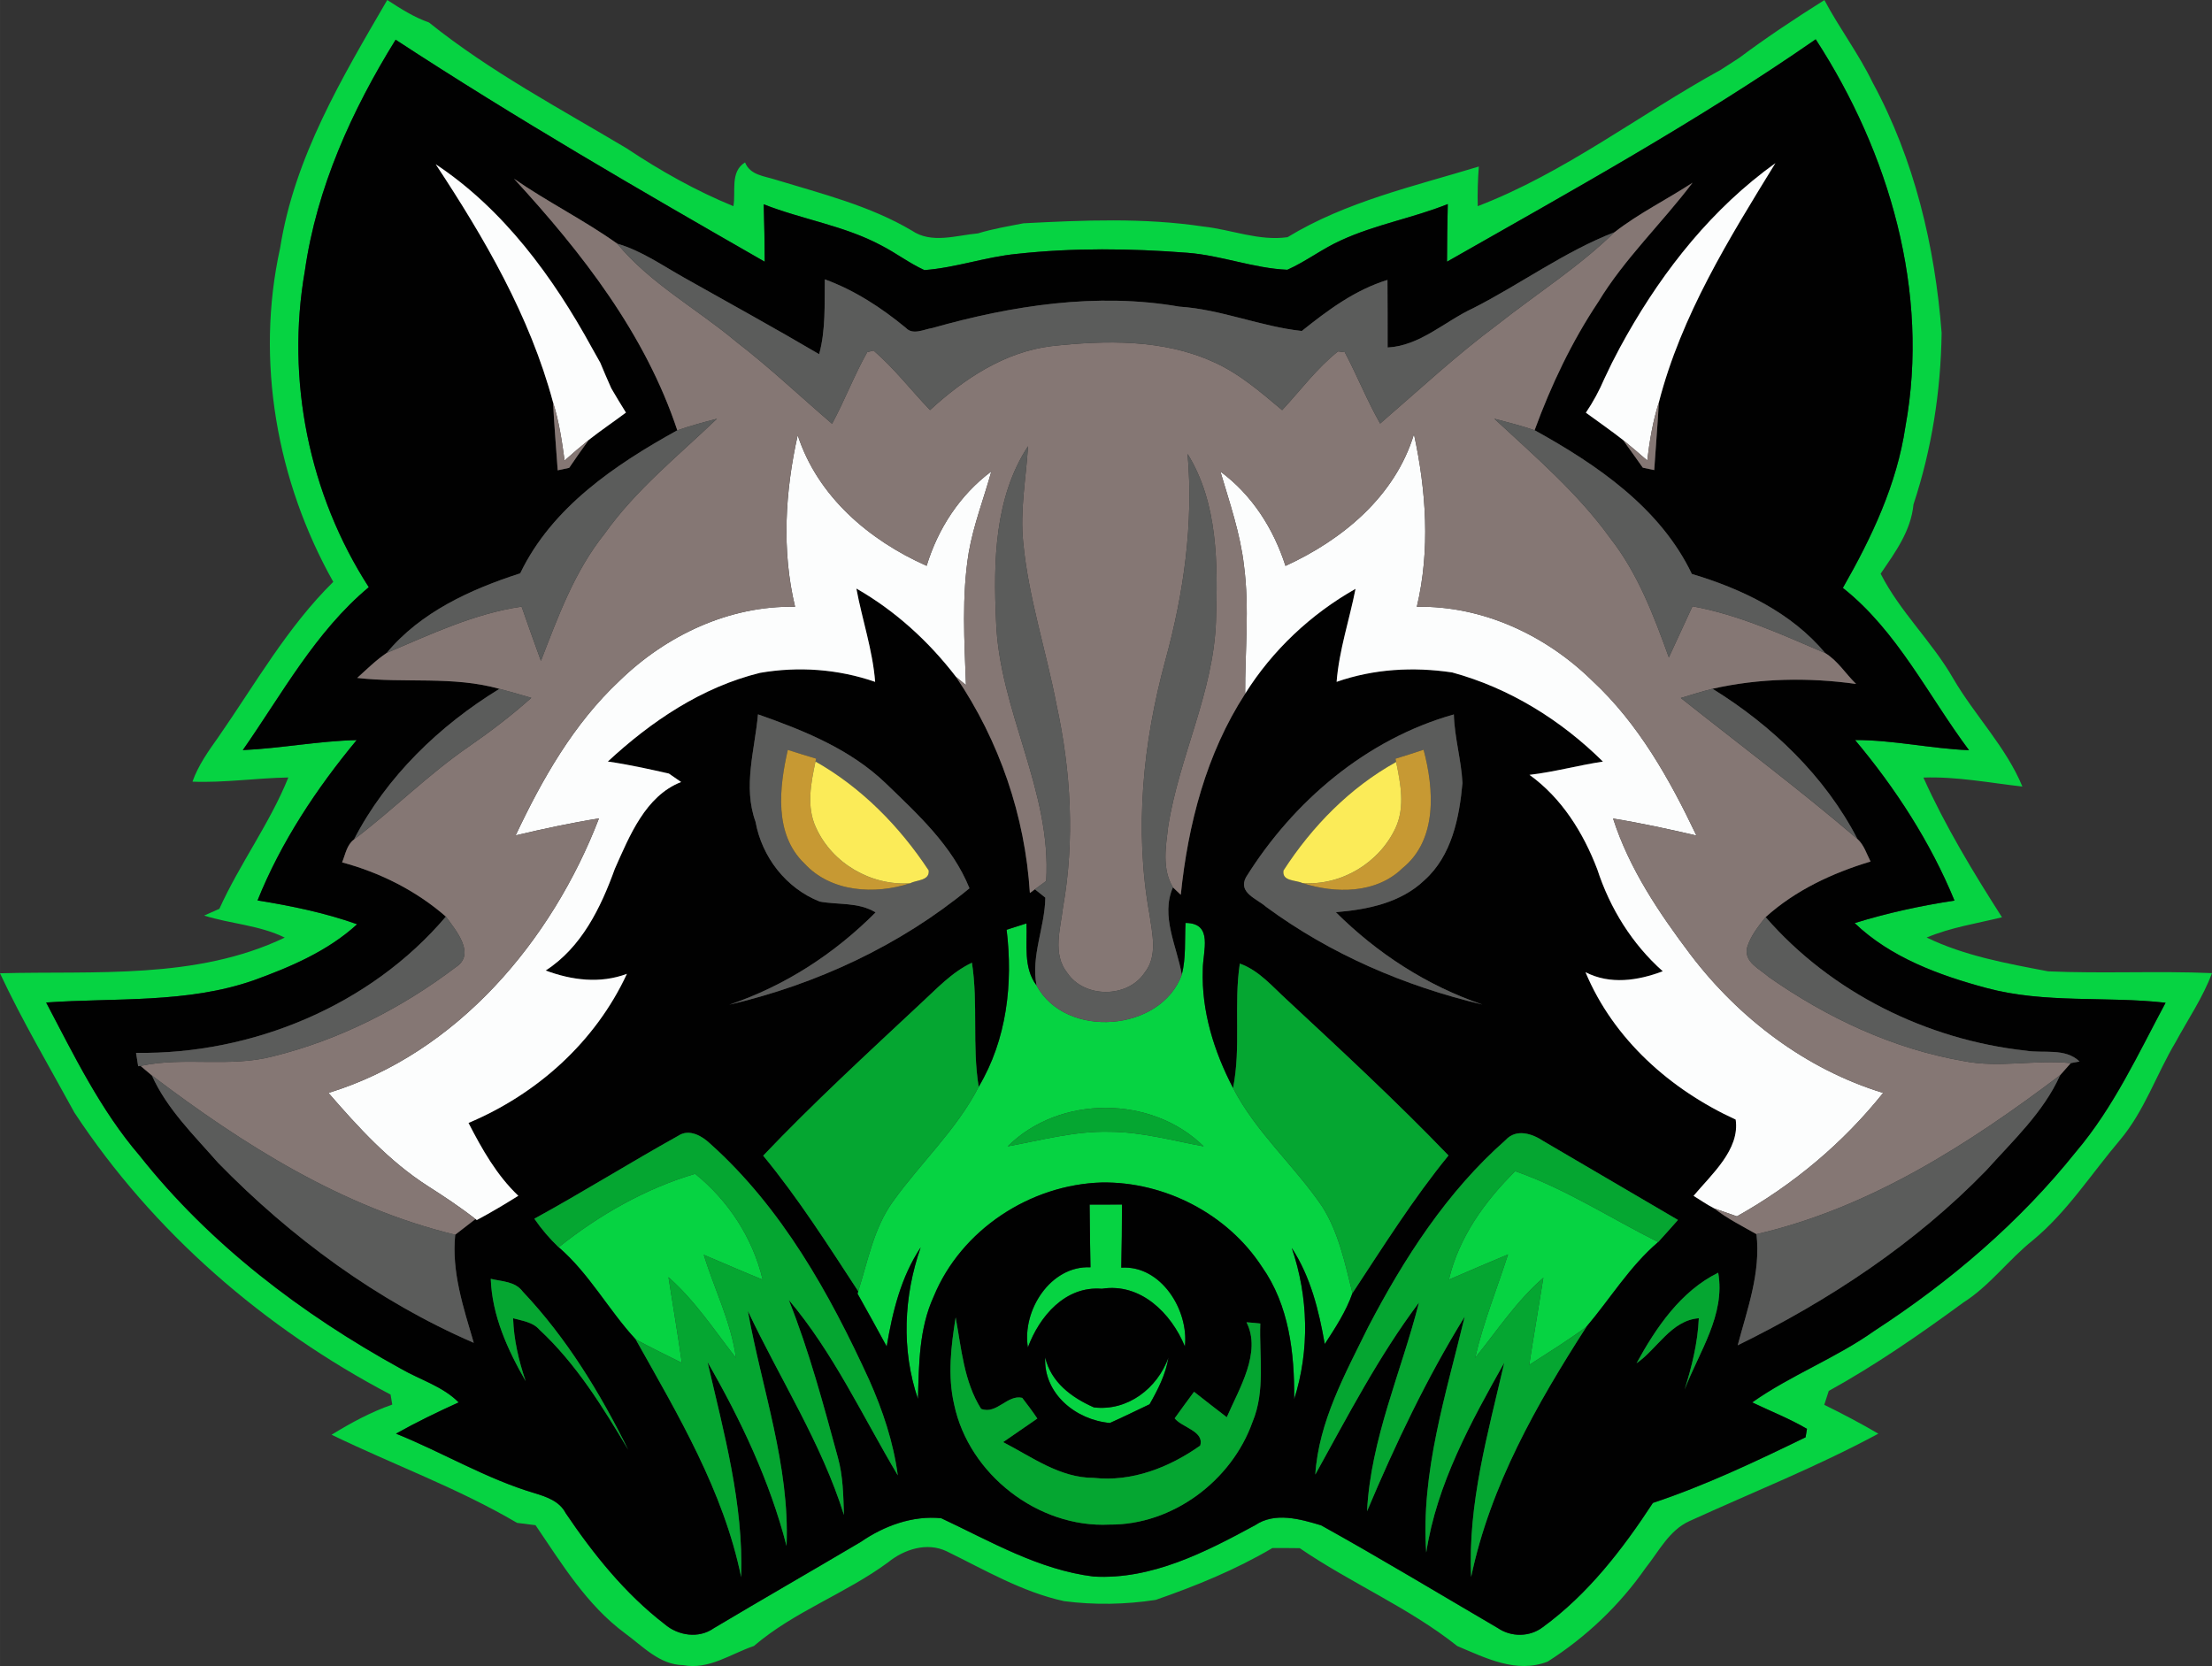<?xml version="1.0" encoding="UTF-8"?>
<!DOCTYPE svg PUBLIC "-//W3C//DTD SVG 1.1//EN" "http://www.w3.org/Graphics/SVG/1.1/DTD/svg11.dtd">
<!-- Creator: CorelDRAW 2018 (64-Bit) -->
<svg xmlns="http://www.w3.org/2000/svg" xml:space="preserve" width="10.937in" height="8.238in" version="1.1" style="shape-rendering:geometricPrecision; text-rendering:geometricPrecision; image-rendering:optimizeQuality; fill-rule:evenodd; clip-rule:evenodd"
viewBox="0 0 1444.18 1087.8"
 xmlns:xlink="http://www.w3.org/1999/xlink">
 <rect x="0" y="0" width="1444.18" height="1087.8" fill="#333333" stroke="none"/>
 <defs>
  <style type="text/css">
   <![CDATA[
    .fil1 {fill:#010101;fill-rule:nonzero}
    .fil7 {fill:#05A631;fill-rule:nonzero}
    .fil0 {fill:#06D342;fill-rule:nonzero}
    .fil4 {fill:#5B5C5B;fill-rule:nonzero}
    .fil3 {fill:#857774;fill-rule:nonzero}
    .fil5 {fill:#C79933;fill-rule:nonzero}
    .fil6 {fill:#FBEB58;fill-rule:nonzero}
    .fil2 {fill:#FCFDFD;fill-rule:nonzero}
   ]]>
  </style>
 </defs>
 <g id="Layer_x0020_1">
  <g id="_1007977280">
   <g>
    <g>
     <path class="fil0" d="M252.83 0c8.66,5.62 17.37,11.24 27.25,14.69 39.86,32.01 85.34,56.07 129.1,82.2 21.98,14.64 45.13,27.7 69.64,37.73 1.77,-9.57 -2.38,-22.39 7.6,-28.57 3.39,8.36 12.46,8.86 20.01,11.29 30.24,9.22 61.44,16.97 88.89,33.22 12.91,8.81 28.92,3.09 43.2,1.82 9.67,-2.99 19.65,-4.61 29.68,-6.58 39.15,-2.03 78.61,-3.75 117.55,2.13 18.28,1.98 36.16,9.57 54.85,6.94 38.19,-23.25 82.51,-33.22 124.9,-46.14 -0.66,8.61 -0.91,17.22 -0.71,25.88 56.78,-21.78 105.65,-59.87 158.68,-89.04l12 -7.75c17.93,-13.42 36.67,-25.83 55.66,-37.78 9.73,18.38 22.39,35.05 31.45,53.79 27.25,50.19 40.72,106.82 45.08,163.49 -0.51,37.99 -6.43,75.97 -18.39,112.08 -1.62,17.32 -12,31.3 -21.42,45.18 12.61,24.87 33.53,44.27 47.41,68.48 14.03,24.06 34.49,44.72 45.13,70.5 -21.53,-2.43 -42.9,-6.63 -64.63,-5.87 14.28,31.71 32.57,61.94 51.31,91.22 -16.51,4.05 -33.48,6.63 -49.18,13.22 24.92,12.05 52.32,16.92 79.31,22.08 35.6,1.57 71.31,-0.36 106.97,1.16 -5.93,15.96 -15.65,30.09 -23.7,44.98 -12.61,21.12 -20.41,45.13 -36.47,64.12 -18.64,21.98 -34.34,46.75 -56.73,65.29 -15.95,12.71 -28.16,29.73 -45.48,40.72 -28.26,20.71 -57.13,40.72 -87.82,57.69 -0.76,2.23 -2.18,6.79 -2.94,9.07 11.95,5.87 23.75,12.05 35.3,18.84 -39.91,21.53 -82.15,38.29 -123.33,57.08 -13.27,6.03 -19.9,19.7 -28.57,30.54 -16.97,24.36 -38.95,45.28 -63.97,61.18 -20.46,8 -40.52,-2.38 -59.01,-10.13 -31.66,-25.17 -69.59,-41.13 -102.87,-63.92 -6.03,-0.1 -11.95,-0.1 -17.83,-0.1 -24.01,14.18 -49.99,24.77 -76.23,33.88 -19.8,3.04 -40.06,3.39 -59.81,0.81 -27.4,-5.98 -51.81,-20.41 -76.68,-32.57 -12.91,-6.13 -27.81,-1.27 -38.29,7.29 -27.81,20.46 -61.23,32.01 -87.52,54.55 -15.14,5.12 -29.38,15.7 -46.14,12.51 -15.45,-0.2 -26.39,-12.31 -37.99,-20.77 -24.97,-18.44 -41.28,-45.38 -58.45,-70.6 -2.99,-0.4 -9.01,-1.11 -12.05,-1.52 -38.49,-22.64 -80.94,-38.04 -121.1,-57.54 12.56,-7.75 25.58,-14.79 39.61,-19.7 -0.3,-1.62 -0.81,-4.86 -1.11,-6.53 -82.45,-43.25 -155.13,-106.21 -206.44,-184.16 -16.46,-30.19 -33.98,-59.76 -48.57,-90.91 62.25,-1.67 128.09,4.35 185.93,-23.3 -16.61,-8.15 -35.25,-8.91 -52.62,-14.38 2.48,-1.06 7.45,-3.29 9.93,-4.41 13.32,-29.48 32.92,-55.71 45.03,-85.75 -20.92,0.35 -41.73,3.55 -62.6,2.73 3.8,-10.74 10.48,-20.06 17.02,-29.27 23.91,-34.44 44.87,-71.57 74.91,-101.19 -36.82,-65.54 -51,-144.25 -34.69,-217.99 9.32,-59.21 40.32,-111.02 69.94,-161.92zm5.47 25.93l0 0c-28.62,46.19 -51.56,96.74 -59.26,150.93 -12.46,71.01 2.63,145.97 41.73,206.54 -34.9,29.12 -56.62,69.69 -82.25,106.36 24.87,-1.11 49.38,-5.98 74.35,-6.53 -26.19,31.55 -49.43,66.6 -64.73,104.69 21.98,3.54 43.96,8.05 65.03,15.55 -19.15,17.52 -43.51,27.91 -67.57,36.62 -43.56,15.19 -90.25,11.29 -135.48,14.48 18.18,34.49 35.35,70.05 60.93,99.88 45.94,58.04 106.01,103.63 170.58,139.18 12.56,7.29 27.3,11.45 37.83,22.03 -13.93,6.33 -27.65,12.97 -40.92,20.41 30.49,12.26 58.95,29.53 90.61,38.9 7.75,2.38 16.11,5.17 20.16,12.97 18.13,26.84 38.75,52.57 64.58,72.48 8.81,7.6 22.34,9.67 32.21,2.63 31.86,-18.99 64.02,-37.43 95.93,-56.32 15.25,-10.48 33.78,-17.32 52.47,-15.45 32.11,15.04 63.66,33.68 99.57,38.09 37.89,2.13 72.98,-15.95 105.4,-33.53 12.92,-8.76 29.38,-4.05 43.1,0.1 38.85,21.58 76.93,44.62 115.33,67.06 8.71,5.98 20.82,5.93 29.33,-0.56 29.48,-21.47 52.12,-50.85 71.92,-81.14 34.34,-11.45 67.16,-27.05 99.68,-42.85 0.2,-1.37 0.71,-4.15 0.91,-5.52 -11.45,-6.74 -23.86,-11.55 -35.76,-17.27 25.17,-17.78 54.55,-28.82 79.82,-46.75 49.38,-32.11 94.76,-70.81 131.58,-116.9 24.67,-29.07 40.62,-63.97 58.5,-97.29 -38.9,-4.41 -78.76,0.66 -116.9,-9.62 -30.84,-8.26 -62.7,-19.95 -86.1,-42.39 21.27,-6.58 43.1,-11.35 65.18,-14.69 -15.65,-38.09 -38.49,-73.34 -64.93,-104.84 24.97,-0.05 49.43,5.62 74.4,6.64 -26.74,-35.81 -46.75,-77.75 -82.35,-105.96 18.74,-32.77 35.25,-67.51 40.82,-105.2 16.16,-87.98 -10.53,-179.04 -58.55,-252.99 -77.09,53.49 -159.29,98.81 -240.73,145.21 0,-12.51 0.25,-25.07 0.51,-37.63 -22.74,9.12 -47.15,13.32 -69.44,23.55 -12.31,5.47 -23.04,13.88 -35.3,19.35 -22.13,-0.96 -43.2,-9.42 -65.29,-11.09 -37.02,-2.89 -74.4,-3.34 -111.32,0.71 -20.41,1.98 -39.96,9.07 -60.37,10.59 -9.88,-4.51 -18.54,-11.19 -28.16,-16.11 -24.11,-12.92 -51.51,-16.92 -76.73,-26.84 0.41,12.46 0.56,24.97 0.66,37.48 -81.34,-46.6 -162.53,-93.65 -240.98,-144.95z"/>
    </g>
    <g>
     <path class="fil0" d="M657.21 607.07c3.24,-1.06 9.72,-3.09 12.97,-4.15 0.61,13.52 -2.28,28.87 6.58,40.52 18.94,35.2 81.14,30.39 94.81,-7.04 2.84,-10.99 1.82,-22.54 2.43,-33.78 18.49,0.1 11.24,18.54 11.29,30.49 -0.96,27 7.34,53.48 19.75,77.29 14.94,28.97 40.16,50.75 58.3,77.54 10.74,17.02 14.84,37.12 19.65,56.42 -4.2,12 -11.19,22.64 -18.08,33.23 -3.85,-21.98 -9.22,-43.86 -21.53,-62.75 10.84,31.91 11.8,66.55 1.57,98.76 0.25,-30.03 -3.29,-61.39 -21.12,-86.56 -22.49,-34.49 -63.51,-55.56 -104.49,-54.95 -46.75,1.37 -91.83,30.84 -109.75,74.45 -9.62,20.97 -9.62,44.32 -10.28,66.91 -10.94,-32.11 -9.32,-67.11 1.77,-98.97 -12.86,19.35 -18.39,42.04 -22.18,64.68 -6.28,-11.55 -12.61,-23.1 -19.04,-34.49l0.46 -1.57c6.33,-19.8 10.13,-41.13 22.49,-58.35 18.18,-25.48 41.78,-47.1 56.17,-75.16 18.39,-30.79 22.49,-67.51 18.23,-102.51zm0.71 141.41l0 0c22.03,-4.05 43.96,-10.13 66.65,-9.52 20.82,0.1 40.92,5.77 61.28,9.52 -33.88,-33.43 -94.16,-33.63 -127.94,0z"/>
    </g>
    <path class="fil0" d="M364.77 814.37c26.29,-21.07 56.73,-38.39 89.04,-47.96 21.63,17.37 37.73,41.99 44.11,69.13 -12.91,-5.27 -25.68,-10.84 -38.44,-16.26 6.89,22.49 17.83,43.81 21.02,67.36 -14.08,-18.08 -26.74,-37.48 -44.06,-52.72 2.89,18.64 6.08,37.23 8.71,55.92 -10.13,-5.06 -20.26,-9.98 -30.14,-15.35 -17.68,-19.09 -30.24,-42.85 -50.24,-60.12z"/>
    <path class="fil0" d="M989.26 764.68c32.92,11.55 62.25,30.74 93.34,46.29 -18.59,15.85 -31.2,36.87 -46.8,55.26 -12.05,8.91 -24.82,16.82 -37.38,24.92 2.89,-18.99 6.23,-37.89 9.22,-56.88 -17.47,15.09 -30.14,34.49 -44.52,52.27 5.32,-23.1 14.23,-45.08 21.48,-67.51 -12.97,5.37 -25.78,10.99 -38.64,16.46 6.53,-27.65 23.4,-51.05 43.3,-70.81z"/>
    <path class="fil0" d="M711.4 786.51c6.94,-0.05 13.98,-0.05 21.12,-0.05 0,13.73 -0.15,27.45 -0.46,41.23 25.88,-1.72 44.16,27.6 41.53,51.41 -8.96,-21.73 -28.87,-41.63 -54.24,-37.63 -23.86,-1.98 -40.72,17.98 -48.27,38.29 -3.9,-24.16 14.79,-53.53 40.87,-52.32 -0.3,-13.62 -0.4,-27.3 -0.56,-40.92z"/>
    <path class="fil0" d="M682.38 886.29c3.85,16.26 17.22,26.19 31.81,32.62 21.98,2.63 41.43,-12.41 48.67,-32.52 -1.77,10.99 -6.89,20.92 -12.31,30.49 -8.66,4.05 -17.22,8.36 -25.93,12.21 -22.23,-1.98 -43.36,-19.09 -42.24,-42.8z"/>
   </g>
   <g>
    <path class="fil1" d="M258.3 25.93c78.45,51.31 159.64,98.36 240.98,144.95 -0.1,-12.51 -0.25,-25.02 -0.66,-37.48 25.22,9.93 52.62,13.93 76.73,26.84 9.62,4.91 18.28,11.6 28.16,16.11 20.41,-1.52 39.96,-8.61 60.37,-10.59 36.92,-4.05 74.3,-3.59 111.32,-0.71 22.08,1.67 43.15,10.13 65.29,11.09 12.26,-5.47 22.99,-13.88 35.3,-19.35 22.28,-10.23 46.7,-14.43 69.44,-23.55 -0.25,12.56 -0.51,25.12 -0.51,37.63 81.44,-46.39 163.64,-91.72 240.73,-145.21 48.01,73.95 74.71,165.01 58.55,252.99 -5.57,37.68 -22.08,72.43 -40.82,105.2 35.6,28.21 55.61,70.15 82.35,105.96 -24.97,-1.01 -49.43,-6.69 -74.4,-6.64 26.44,31.5 49.28,66.75 64.93,104.84 -22.08,3.34 -43.91,8.1 -65.18,14.69 23.4,22.44 55.26,34.14 86.1,42.39 38.14,10.28 78,5.22 116.9,9.62 -17.88,33.33 -33.83,68.22 -58.5,97.29 -36.82,46.09 -82.2,84.78 -131.58,116.9 -25.27,17.93 -54.65,28.97 -79.82,46.75 11.9,5.72 24.31,10.54 35.76,17.27 -0.2,1.37 -0.71,4.15 -0.91,5.52 -32.52,15.8 -65.34,31.4 -99.68,42.85 -19.8,30.29 -42.44,59.66 -71.92,81.14 -8.51,6.48 -20.61,6.53 -29.33,0.56 -38.39,-22.44 -76.48,-45.48 -115.33,-67.06 -13.73,-4.15 -30.19,-8.86 -43.1,-0.1 -32.42,17.57 -67.51,35.66 -105.4,33.53 -35.91,-4.41 -67.46,-23.04 -99.57,-38.09 -18.69,-1.87 -37.23,4.96 -52.47,15.45 -31.91,18.89 -64.07,37.33 -95.93,56.32 -9.88,7.04 -23.4,4.96 -32.21,-2.63 -25.83,-19.9 -46.44,-45.63 -64.58,-72.48 -4.05,-7.8 -12.41,-10.59 -20.16,-12.97 -31.66,-9.37 -60.12,-26.64 -90.61,-38.9 13.27,-7.45 27,-14.08 40.92,-20.41 -10.54,-10.59 -25.27,-14.74 -37.83,-22.03 -64.58,-35.56 -124.65,-81.14 -170.58,-139.18 -25.58,-29.83 -42.75,-65.39 -60.93,-99.88 45.23,-3.19 91.93,0.71 135.48,-14.48 24.06,-8.71 48.42,-19.1 67.57,-36.62 -21.07,-7.5 -43.05,-12 -65.03,-15.55 15.3,-38.09 38.54,-73.14 64.73,-104.69 -24.97,0.56 -49.48,5.42 -74.35,6.53 25.63,-36.67 47.36,-77.24 82.25,-106.36 -39.1,-60.57 -54.19,-135.53 -41.73,-206.54 7.7,-54.19 30.64,-104.74 59.26,-150.93zm26.19 81.34l0 0c31.86,48.32 61.44,99.02 76.58,155.39 0.76,14.84 1.98,29.58 3.04,44.42 1.87,-0.4 5.62,-1.21 7.5,-1.62 4.15,-6.13 8.41,-12.21 12.81,-18.23 7.85,-6.18 16.21,-11.8 24.26,-17.83 -3.29,-5.27 -6.48,-10.54 -9.57,-15.85 -2.48,-5.57 -4.91,-11.14 -7.19,-16.71 -1.37,-2.48 -4.1,-7.39 -5.52,-9.83 -25.22,-46.09 -57.69,-90.41 -101.9,-119.73zm866.94 4.96l0 0c-39.56,30.49 -70.2,71.06 -93.85,114.77 -1.32,2.48 -3.9,7.5 -5.22,10.03 -1.21,2.53 -3.65,7.6 -4.86,10.13 -3.34,7.8 -7.34,15.3 -12.11,22.28 8.05,5.87 16.31,11.6 24.21,17.78 4.36,5.98 8.61,12.05 12.97,18.13 1.87,0.4 5.57,1.16 7.45,1.57 0.96,-14.74 2.23,-29.48 3.04,-44.27 14.64,-56.78 45.79,-106.82 76.07,-156.15 -1.93,1.42 -5.77,4.31 -7.7,5.72zm-815.84 4.46l0 0c44.37,48.27 85.65,101.19 106.61,164.25 -40.57,22.44 -81.9,50.29 -102.56,93.39 -32.26,10.38 -65.08,25.32 -87.16,51.96 -6.99,4.66 -13.07,10.74 -19.25,16.31 30.79,3.6 62.45,-1.42 92.89,7.14 -39.15,23.91 -73.9,57.44 -95.02,98.36 -4.76,3.6 -5.62,9.83 -7.75,14.94 24.77,6.64 48.37,18.49 67.77,35.4 -49.33,58.19 -126.52,90.1 -202.29,88.99 0.35,2.18 1.01,6.53 1.37,8.71l1.57 -0.2c1.82,1.52 5.52,4.66 7.34,6.18 9.88,22.03 27.6,39.15 43.25,57.08 47.71,48.88 104.13,90.36 166.94,117.55 -6.74,-22.99 -14.59,-46.29 -12.1,-70.6 3.29,-2.58 9.93,-7.7 13.22,-10.23l0.86 0.66c9.22,-4.91 18.18,-10.28 27.1,-15.85 -14.13,-13.42 -23.7,-30.44 -32.52,-47.56 44.87,-18.89 82.81,-52.93 103.42,-97.34 -17.47,6.53 -35.91,4.2 -53.03,-2.18 23.4,-15.09 36.01,-41.02 45.13,-66.35 9.57,-21.43 19.95,-47.61 43.3,-56.73 -2.03,-1.37 -6.03,-4.15 -8,-5.52 -13.27,-2.99 -26.49,-5.93 -39.86,-7.85 28.36,-26.29 61.33,-48.52 99.32,-57.89 25.17,-4.36 51,-2.48 75.21,5.87 -1.62,-20.77 -8.46,-40.52 -12.26,-60.93 25.42,14.54 47.25,34.49 65.08,57.69 28.26,41.68 45.08,90.76 48.22,141.11l3.24 -2.43c1.72,1.37 5.12,4.1 6.84,5.47 -0.25,19.2 -9.52,38.19 -5.72,57.33 -8.86,-11.65 -5.98,-27 -6.58,-40.52 -3.24,1.06 -9.72,3.09 -12.97,4.15 4.25,35 0.15,71.72 -18.23,102.51 -4.36,-26.69 -0.25,-54.14 -4.41,-80.99 -13.37,6.28 -23.25,17.27 -33.93,27.05 -34.64,32.42 -69.64,64.53 -102.36,98.92 22.99,27.91 42.29,58.35 62.05,88.53l-0.46 1.57c6.43,11.4 12.76,22.94 19.04,34.49 3.8,-22.64 9.32,-45.33 22.18,-64.68 -11.09,31.86 -12.71,66.86 -1.77,98.97 0.66,-22.59 0.66,-45.94 10.28,-66.91 17.93,-43.61 63.01,-73.09 109.75,-74.45 40.97,-0.61 82,20.46 104.49,54.95 17.83,25.17 21.37,56.52 21.12,86.56 10.23,-32.21 9.27,-66.86 -1.57,-98.76 12.31,18.89 17.68,40.77 21.53,62.75 6.89,-10.59 13.88,-21.22 18.08,-33.23 20.11,-30.49 39.56,-61.54 62.7,-89.9 -33.73,-35.05 -69.39,-68.07 -104.99,-101.19 -9.77,-8.81 -18.49,-19.55 -31.25,-24.11 -4.05,26.95 0.91,54.65 -4.41,81.24 -12.41,-23.8 -20.72,-50.29 -19.75,-77.29 -0.05,-11.95 7.19,-30.39 -11.29,-30.49 -0.61,11.24 0.4,22.79 -2.43,33.78 -3.19,-18.59 -13.98,-38.29 -5.77,-57.03l5.12 4.86c4.71,-46.04 16.66,-92.13 42.04,-131.28 17.83,-28.41 42.9,-51.96 72.07,-68.48 -4,20.26 -10.74,40.01 -12.36,60.73 24.26,-8.46 50.09,-9.93 75.47,-6.13 37.38,10.18 70.96,31.05 98.41,58.2 -16.11,2.43 -31.86,6.79 -47.96,8.66 21.02,15.09 35.15,37.78 44.27,61.69 8.31,25.53 22.69,48.67 42.75,66.55 -16.31,6.18 -34.44,8.86 -50.44,0.61 18.33,43.86 55.51,76.73 98.05,96.23 2.84,19.6 -15.75,35.76 -27.5,49.79 4.36,2.73 8.76,5.72 13.52,8.21 8.46,6.63 18.18,11.5 27.55,16.81 2.89,25.07 -5.93,48.83 -12.26,72.58 59.61,-29.22 115.93,-66.4 162.33,-114.26 17.42,-19.45 37.33,-37.89 48.17,-62.09 1.72,-1.98 5.22,-5.93 6.99,-7.9 1.42,-0.25 4.25,-0.81 5.72,-1.06 -9.52,-9.07 -23.5,-5.12 -35.15,-7.09 -64.63,-7.09 -127.02,-37.89 -169.82,-87.17 19.4,-17.52 43.61,-28.82 68.53,-36.31 -2.63,-5.06 -4.31,-10.89 -8.61,-14.74 -21.12,-40.87 -55.76,-74.05 -94.61,-98.05 30.69,-6.94 62.55,-7.5 93.75,-3.14 -6.89,-6.74 -12,-15.2 -20.16,-20.16 -22.08,-26.49 -54.6,-41.99 -87.06,-51.66 -20.67,-43.2 -61.99,-71.36 -102.66,-93.85 10.74,-29.33 24.21,-57.74 41.58,-83.77 17.27,-28.46 41.58,-51.41 61.54,-77.84 -16.82,11.04 -35.05,19.95 -50.9,32.31 -32.72,12.66 -61.39,33.93 -92.64,49.79 -18.44,8.61 -34.49,24.46 -55.56,25.53 0,-14.69 0,-29.43 -0.1,-44.11 -21.22,6.53 -38.9,19.7 -55.92,33.33 -26.89,-2.89 -52.72,-14.13 -80.02,-15.9 -53.89,-9.37 -109.15,-0.76 -161.21,13.98 -5.62,0.86 -12.66,4.81 -17.27,-0.1 -16.01,-13.22 -33.43,-24.56 -52.93,-31.7 -0.25,16.31 0.66,32.92 -3.7,48.88 -28.92,-17.02 -58.35,-33.17 -87.57,-49.64 -14.48,-8.05 -28.21,-17.88 -44.27,-22.54 -21.58,-15.4 -45.58,-27.25 -67.36,-42.39zm159.29 349.72l0 0c-2.08,23.3 -9.93,47 -1.62,70.05 4.2,23.14 19.9,43.46 41.89,52.17 12.21,2.28 25.27,0.25 36.52,7.09 -27,27.1 -59.26,48.01 -95.52,60.27 56.98,-13.37 111.48,-38.64 156.81,-76.02 -11.14,-27.7 -33.73,-48.32 -54.75,-68.63 -23.2,-22.28 -53.49,-34.44 -83.32,-44.93zm318.58 106.41l0 0c-5.32,10.08 7.19,13.98 13.12,19.25 41.99,30.94 90.66,51.81 141.26,63.82 -36.26,-12.36 -68.63,-33.38 -95.73,-60.32 20.51,-1.62 42.54,-6.08 57.94,-20.92 17.73,-15.85 22.74,-40.72 24.77,-63.41 -0.76,-15.04 -5.22,-29.68 -5.62,-44.77 -57.08,16.11 -104.74,56.62 -135.74,106.36zm-370.49 168.66l0 0c-31.66,17.63 -62.4,36.87 -94.1,54.24 4.61,6.74 9.93,12.97 15.9,18.64 20.01,17.27 32.57,41.02 50.24,60.12 27.7,49.38 57.38,99.02 68.88,155.24 1.62,-47.76 -11.29,-94.26 -21.93,-140.35 21.73,37.78 40.62,77.59 51.56,119.99 2.23,-52.27 -16.16,-102.56 -25.27,-153.46 20.92,44.37 48.02,86.1 62.75,133.26 -0.41,-12.61 -0.56,-25.32 -3.95,-37.48 -9.47,-34.64 -18.74,-69.49 -32.06,-102.92 29.22,34.59 48.17,75.92 71.16,114.51 -2.84,-21.58 -9.83,-42.39 -18.64,-62.2 -25.88,-56.52 -57.03,-112.44 -103.88,-154.37 -5.32,-5.06 -13.68,-9.83 -20.66,-5.22zm540.06 2.84l0 0c-38.29,33.68 -66.4,77.34 -89.8,122.21 -14.99,30.49 -32.26,61.69 -34.49,96.23 21.17,-38.19 41.33,-77.19 67.67,-112.29 -11.5,45.28 -31.5,89.04 -33.88,136.24 18.44,-43.66 38.85,-86.76 63.76,-127.08 -12.1,50.34 -28.77,101.75 -25.12,154.02 6.84,-44.62 29.07,-84.99 50.95,-123.94 -10.59,45.94 -23.91,92.23 -21.63,139.89 12.41,-59.46 42.85,-112.89 75.31,-163.39 15.6,-18.39 28.21,-39.4 46.8,-55.26 4.31,-4.71 8.61,-9.57 12.92,-14.43 -29.33,-17.17 -58.6,-34.29 -87.82,-51.46 -7.39,-4.96 -17.73,-8.31 -24.67,-0.76zm-271.63 42.19l0 0c0.15,13.62 0.25,27.3 0.56,40.92 -26.08,-1.21 -44.77,28.16 -40.87,52.32 7.55,-20.31 24.41,-40.27 48.27,-38.29 25.37,-4 45.28,15.9 54.24,37.63 2.63,-23.8 -15.65,-53.13 -41.53,-51.41 0.3,-13.78 0.46,-27.5 0.46,-41.23 -7.14,0 -14.18,0 -21.12,0.05zm-391 48.47l0 0c0.86,24.01 10.99,46.29 22.79,66.8 -4.51,-13.27 -7.75,-27.05 -8.2,-41.08 5.92,1.72 12.81,2.38 17.22,7.5 23.96,22.28 41.28,50.34 57.89,78.3 -18.34,-37.12 -40.32,-73.08 -68.83,-103.22 -4.96,-6.74 -13.62,-6.53 -20.87,-8.31zm748.07 55.1l0 0c13.37,-9.07 22.59,-28.06 40.67,-29.38 -0.71,15.9 -4.51,31.4 -9.27,46.55 9.42,-24.56 26.74,-48.72 21.93,-76.28 -24.51,12.05 -40.62,35.91 -53.33,59.11zm-445.5 27l0 0c9.62,45.53 54.8,80.68 101.4,78.35 41.18,0.35 79.77,-28.62 93.4,-67.06 8.51,-20.41 4.3,-42.8 5.06,-64.22 -3.09,-0.35 -6.08,-0.61 -9.01,-0.81 9.98,19.6 -4.71,43.15 -12.87,61.99 -7.19,-5.52 -14.33,-11.04 -21.37,-16.61 -4.3,5.77 -8.51,11.55 -12.66,17.32 4.66,5.98 19.6,8.41 16.66,17.83 -20.11,14.23 -44.47,23.81 -69.44,21.07 -22.18,0.05 -40.42,-13.68 -59.21,-23.35 7.39,-5.12 14.84,-10.23 22.33,-15.4 -3.14,-4.66 -6.48,-9.17 -9.88,-13.52 -9.62,-2.33 -16.76,11.14 -26.84,7.19 -11.24,-17.83 -12.87,-39.45 -16.61,-59.71 -2.99,18.79 -5.37,38.14 -0.96,56.93zm59.41 -30.79l0 0c-1.11,23.7 20.01,40.82 42.24,42.8 8.71,-3.85 17.27,-8.15 25.93,-12.21 5.42,-9.57 10.54,-19.5 12.31,-30.49 -7.24,20.11 -26.69,35.15 -48.67,32.52 -14.59,-6.43 -27.96,-16.36 -31.81,-32.62z"/>
   </g>
   <g>
    <path class="fil2" d="M284.49 107.27c44.22,29.32 76.68,73.64 101.9,119.73 1.42,2.43 4.15,7.34 5.52,9.83 2.28,5.57 4.71,11.14 7.19,16.71 3.09,5.32 6.28,10.59 9.57,15.85 -8.05,6.03 -16.41,11.65 -24.26,17.83 -5.42,4.41 -10.69,8.86 -15.8,13.47 -1.72,-12.81 -3.65,-25.68 -7.55,-38.04 -15.14,-56.37 -44.72,-107.07 -76.58,-155.39z"/>
    <path class="fil2" d="M1151.43 112.24c1.92,-1.42 5.77,-4.31 7.7,-5.72 -30.29,49.33 -61.44,99.37 -76.07,156.15 -3.95,12.36 -6.08,25.17 -7.6,37.99 -5.27,-4.61 -10.54,-9.07 -15.85,-13.42 -7.9,-6.18 -16.16,-11.9 -24.21,-17.78 4.76,-6.99 8.76,-14.48 12.11,-22.28 1.21,-2.53 3.65,-7.6 4.86,-10.13 1.32,-2.53 3.9,-7.55 5.22,-10.03 23.65,-43.71 54.3,-84.28 93.85,-114.77z"/>
    <path class="fil2" d="M520.81 284.14c12.97,40.01 46.7,68.68 84.18,85.29 7.44,-24.41 21.68,-46.24 42.24,-61.64 -4.86,17.63 -11.6,34.8 -14.74,52.88 -4.71,28.62 -2.84,57.79 -1.82,86.61l-6.48 -5.32c-17.83,-23.2 -39.66,-43.15 -65.08,-57.69 3.8,20.41 10.64,40.16 12.26,60.93 -24.21,-8.36 -50.04,-10.23 -75.21,-5.87 -37.99,9.37 -70.96,31.6 -99.32,57.89 13.37,1.93 26.59,4.86 39.86,7.85 1.97,1.37 5.98,4.15 8,5.52 -23.35,9.12 -33.73,35.3 -43.3,56.73 -9.12,25.32 -21.73,51.26 -45.13,66.35 17.12,6.38 35.56,8.71 53.03,2.18 -20.61,44.42 -58.55,78.45 -103.42,97.34 8.81,17.12 18.39,34.14 32.52,47.56 -8.91,5.57 -17.88,10.94 -27.1,15.85l-0.86 -0.66c-10.03,-7.85 -20.61,-14.84 -31.25,-21.63 -25.12,-16.11 -45.33,-38.34 -64.73,-60.73 84.03,-25.78 145.87,-99.32 176.61,-179.24 -18.28,2.94 -36.41,6.84 -54.4,11.09 17.32,-36.72 37.84,-72.88 67.77,-100.89 30.39,-29.63 71.62,-49.23 114.67,-48.37 -8.86,-36.77 -6.48,-75.42 1.72,-112.03z"/>
    <path class="fil2" d="M839.29 369.48c37.28,-17.07 71.61,-45.48 83.87,-86 8,36.92 10.69,75.62 1.87,112.69 43,-0.76 84.33,18.59 114.67,48.42 30.08,27.96 50.39,64.22 67.87,100.94 -18.08,-4.2 -36.16,-8.15 -54.4,-11.09 10.48,32.67 29.98,61.59 50.5,88.79 31.71,41.73 75.36,74.91 125.81,90.36 -26.24,32.82 -58.8,60.07 -95.47,80.58 -3.7,-1.32 -11.09,-3.9 -14.79,-5.17 -4.76,-2.48 -9.17,-5.47 -13.52,-8.21 11.75,-14.03 30.34,-30.19 27.5,-49.79 -42.54,-19.5 -79.72,-52.37 -98.05,-96.23 16,8.26 34.14,5.57 50.44,-0.61 -20.06,-17.88 -34.44,-41.02 -42.75,-66.55 -9.12,-23.91 -23.25,-46.6 -44.27,-61.69 16.11,-1.87 31.86,-6.23 47.96,-8.66 -27.45,-27.15 -61.03,-48.02 -98.41,-58.2 -25.38,-3.8 -51.21,-2.33 -75.47,6.13 1.62,-20.72 8.36,-40.47 12.36,-60.73 -29.17,16.51 -54.24,40.06 -72.07,68.48 -0.15,-27.91 2.89,-55.87 -0.76,-83.62 -2.43,-21.07 -9.42,-41.23 -15.4,-61.44 20.71,15.3 34.69,37.33 42.49,61.59z"/>
   </g>
   <g>
    <path class="fil3" d="M335.59 116.69c21.78,15.14 45.79,27 67.36,42.39 21.68,26.18 52.07,42.49 77.79,64.12 21.73,16.71 41.68,35.66 62.5,53.49 8.26,-15.3 14.43,-31.61 22.94,-46.75 1.01,-0.25 3.09,-0.76 4.15,-1.06 13.57,11.65 24.46,25.98 36.87,38.85 22.23,-20.36 48.57,-37.93 79.21,-41.73 35.25,-3.85 72.88,-4.71 105.91,10.38 16.76,7.45 30.74,19.65 44.77,31.4 12,-12.87 22.59,-27.3 36.47,-38.34 1.11,0.15 3.29,0.35 4.41,0.51 8.1,15.3 14.49,31.45 23.1,46.6 25.27,-21.78 49.74,-44.62 76.58,-64.58 25.48,-20.11 53.13,-37.63 76.48,-60.37 15.85,-12.36 34.09,-21.27 50.9,-32.31 -19.95,26.44 -44.27,49.38 -61.54,77.84 -17.37,26.03 -30.84,54.45 -41.58,83.77 -8.71,-2.94 -17.52,-5.22 -26.29,-7.5 26.54,24.67 54.4,48.42 75.72,78.05 18.03,22.99 28.41,50.6 38.24,77.8 5.12,-11.09 10.28,-22.23 15.4,-33.38 30.34,5.52 58.45,18.49 86.66,30.54 8.15,4.96 13.27,13.42 20.16,20.16 -31.2,-4.36 -63.06,-3.8 -93.75,3.14 -6.99,1.82 -13.88,3.95 -20.67,6.03 38.49,30.54 77.85,60.02 115.27,92.03 4.31,3.85 5.98,9.68 8.61,14.74 -24.92,7.5 -49.13,18.79 -68.53,36.31 -4.81,6.08 -9.83,12.31 -12.05,19.8 -2.28,9.57 8.21,13.98 14.08,19.25 38.04,26.69 81.29,47 127.33,54.95 23.1,4.61 46.55,-1.06 69.9,1.32 -1.77,1.98 -5.27,5.93 -6.99,7.9 -59.71,45.08 -124.39,86.76 -198.24,103.78 -9.37,-5.32 -19.09,-10.18 -27.55,-16.81 3.7,1.27 11.09,3.85 14.79,5.17 36.67,-20.51 69.24,-47.76 95.47,-80.58 -50.45,-15.45 -94.1,-48.62 -125.81,-90.36 -20.51,-27.2 -40.01,-56.12 -50.5,-88.79 18.23,2.94 36.31,6.89 54.4,11.09 -17.47,-36.72 -37.78,-72.98 -67.87,-100.94 -30.34,-29.83 -71.67,-49.18 -114.67,-48.42 8.81,-37.07 6.13,-75.77 -1.87,-112.69 -12.26,40.52 -46.6,68.93 -83.87,86 -7.8,-24.26 -21.78,-46.29 -42.49,-61.59 5.98,20.21 12.97,40.37 15.4,61.44 3.65,27.75 0.61,55.71 0.76,83.62 -25.37,39.15 -37.33,85.24 -42.04,131.28l-5.12 -4.86c-7.24,-11.95 -4.71,-26.44 -3.14,-39.51 7.09,-45.63 29.73,-87.87 31.25,-134.57 1.11,-36.77 1.52,-76.53 -18.54,-108.94 3.95,45.48 -2.48,90.86 -14.48,134.67 -14.69,53.84 -20.41,110.87 -10.38,166.08 1.77,12.51 5.52,27.1 -3.24,38.04 -11.14,16.66 -39.3,16.71 -50.5,0 -9.78,-12.31 -4.36,-28.77 -2.74,-42.75 7.75,-43.76 5.22,-88.84 -4.2,-132.04 -6.79,-35.5 -18.34,-70.05 -21.78,-106.11 -2.23,-21.07 1.87,-41.94 3.14,-62.9 -21.93,33.38 -22.64,75.47 -20.87,114.01 1.93,58.45 36.42,110.77 32.72,169.87 -1.82,1.37 -5.52,4.05 -7.4,5.42l-3.24 2.43c-3.14,-50.34 -19.95,-99.42 -48.22,-141.11l6.48 5.32c-1.01,-28.82 -2.89,-57.99 1.82,-86.61 3.14,-18.08 9.88,-35.25 14.74,-52.88 -20.56,15.4 -34.8,37.23 -42.24,61.64 -37.48,-16.61 -71.21,-45.28 -84.18,-85.29 -8.21,36.62 -10.59,75.26 -1.72,112.03 -43.05,-0.86 -84.28,18.74 -114.67,48.37 -29.93,28.01 -50.45,64.17 -67.77,100.89 17.98,-4.26 36.11,-8.15 54.4,-11.09 -30.74,79.92 -92.58,153.46 -176.61,179.24 19.4,22.39 39.61,44.62 64.73,60.73 10.64,6.79 21.22,13.78 31.25,21.63 -3.29,2.53 -9.93,7.65 -13.22,10.23 -73.64,-17.78 -138.42,-58.8 -198.09,-104.03 -1.82,-1.52 -5.52,-4.66 -7.34,-6.18 28.57,-6.18 58.19,1.22 86.56,-6.28 43.25,-10.69 83.92,-31.4 119.33,-58.25 13.22,-8.61 -0.15,-24.16 -6.53,-32.97 -19.4,-16.92 -43,-28.77 -67.77,-35.4 2.13,-5.12 2.99,-11.34 7.75,-14.94 25.58,-19.4 48.32,-42.29 74.81,-60.57 14.23,-9.83 28.06,-20.36 40.97,-31.91 -6.99,-2.03 -13.88,-4.1 -20.77,-5.87 -30.44,-8.56 -62.09,-3.54 -92.89,-7.14 6.18,-5.57 12.26,-11.65 19.25,-16.31 28.57,-12.1 57.08,-25.73 88.08,-30.24 4.1,11.8 8.31,23.6 12.61,35.4 11.19,-28.82 21.88,-58.45 41.48,-82.86 20.41,-28.82 48.17,-50.95 73.44,-75.21 -8.76,2.28 -17.42,4.61 -25.88,7.55 -20.97,-63.06 -62.25,-115.98 -106.61,-164.25z"/>
    <path class="fil3" d="M361.07 262.66c3.9,12.36 5.82,25.22 7.55,38.04 5.12,-4.61 10.38,-9.07 15.8,-13.47 -4.41,6.03 -8.66,12.1 -12.81,18.23 -1.88,0.4 -5.62,1.21 -7.5,1.62 -1.06,-14.84 -2.28,-29.58 -3.04,-44.42z"/>
    <path class="fil3" d="M1075.46 300.65c1.52,-12.81 3.65,-25.63 7.6,-37.99 -0.81,14.79 -2.08,29.53 -3.04,44.27 -1.87,-0.41 -5.57,-1.17 -7.45,-1.57 -4.36,-6.08 -8.61,-12.16 -12.97,-18.13 5.32,4.35 10.59,8.81 15.85,13.42z"/>
   </g>
   <g>
    <path class="fil4" d="M961.5 201.38c31.25,-15.85 59.92,-37.13 92.64,-49.79 -23.35,22.74 -51,40.27 -76.48,60.37 -26.84,19.95 -51.31,42.8 -76.58,64.58 -8.61,-15.14 -14.99,-31.3 -23.1,-46.6 -1.11,-0.15 -3.29,-0.35 -4.41,-0.51 -13.88,11.04 -24.46,25.47 -36.47,38.34 -14.03,-11.75 -28.01,-23.96 -44.77,-31.4 -33.02,-15.09 -70.65,-14.23 -105.91,-10.38 -30.64,3.8 -56.98,21.37 -79.21,41.73 -12.41,-12.87 -23.3,-27.2 -36.87,-38.85 -1.06,0.3 -3.14,0.81 -4.15,1.06 -8.51,15.14 -14.69,31.45 -22.94,46.75 -20.82,-17.83 -40.77,-36.77 -62.5,-53.49 -25.73,-21.63 -56.12,-37.94 -77.79,-64.12 16.06,4.66 29.78,14.49 44.27,22.54 29.22,16.46 58.65,32.62 87.57,49.64 4.36,-15.95 3.44,-32.57 3.7,-48.88 19.5,7.14 36.92,18.49 52.93,31.7 4.61,4.91 11.65,0.96 17.27,0.1 52.07,-14.74 107.32,-23.35 161.21,-13.98 27.3,1.77 53.13,13.02 80.02,15.9 17.02,-13.62 34.69,-26.79 55.92,-33.33 0.1,14.69 0.1,29.43 0.1,44.11 21.07,-1.06 37.13,-16.92 55.56,-25.53z"/>
    <path class="fil4" d="M442.21 280.94c8.46,-2.94 17.12,-5.27 25.88,-7.55 -25.27,24.26 -53.03,46.39 -73.44,75.21 -19.6,24.41 -30.29,54.04 -41.48,82.86 -4.31,-11.8 -8.51,-23.6 -12.61,-35.4 -31,4.51 -59.51,18.13 -88.08,30.24 22.08,-26.64 54.9,-41.58 87.16,-51.96 20.67,-43.1 61.99,-70.96 102.56,-93.39z"/>
    <path class="fil4" d="M975.63 273.4c8.76,2.28 17.58,4.56 26.29,7.5 40.67,22.49 82,50.65 102.66,93.85 32.47,9.67 64.98,25.17 87.06,51.66 -28.21,-12.05 -56.32,-25.02 -86.66,-30.54 -5.12,11.14 -10.28,22.29 -15.4,33.38 -9.82,-27.2 -20.21,-54.8 -38.24,-77.8 -21.32,-29.63 -49.18,-53.38 -75.72,-78.05z"/>
    <path class="fil4" d="M650.32 405.34c-1.77,-38.54 -1.06,-80.63 20.87,-114.01 -1.27,20.97 -5.37,41.84 -3.14,62.9 3.44,36.06 14.99,70.6 21.78,106.11 9.42,43.2 11.95,88.28 4.2,132.04 -1.62,13.98 -7.04,30.44 2.74,42.75 11.19,16.71 39.35,16.66 50.5,0 8.76,-10.94 5.01,-25.53 3.24,-38.04 -10.03,-55.21 -4.31,-112.24 10.38,-166.08 12,-43.81 18.44,-89.19 14.48,-134.67 20.06,32.41 19.65,72.17 18.54,108.94 -1.52,46.7 -24.16,88.94 -31.25,134.57 -1.57,13.07 -4.1,27.55 3.14,39.51 -8.2,18.74 2.58,38.44 5.77,57.03 -13.67,37.43 -75.87,42.24 -94.81,7.04 -3.8,-19.15 5.47,-38.14 5.72,-57.33 -1.72,-1.37 -5.12,-4.1 -6.84,-5.47 1.87,-1.37 5.57,-4.05 7.4,-5.42 3.7,-59.11 -30.79,-111.43 -32.72,-169.87z"/>
    <path class="fil4" d="M326.12 449.75c6.89,1.77 13.78,3.85 20.77,5.87 -12.92,11.55 -26.74,22.08 -40.97,31.91 -26.49,18.28 -49.23,41.18 -74.81,60.57 21.12,-40.92 55.86,-74.45 95.02,-98.36z"/>
    <path class="fil4" d="M1097.39 455.73c6.79,-2.08 13.67,-4.2 20.67,-6.03 38.85,24.01 73.49,57.18 94.61,98.05 -37.43,-32.01 -76.78,-61.49 -115.27,-92.03z"/>
    <g>
     <path class="fil4" d="M494.88 466.42c29.83,10.48 60.12,22.64 83.32,44.93 21.02,20.31 43.61,40.92 54.75,68.63 -45.33,37.38 -99.83,62.65 -156.81,76.02 36.26,-12.26 68.53,-33.17 95.52,-60.27 -11.24,-6.84 -24.31,-4.81 -36.52,-7.09 -21.98,-8.71 -37.68,-29.02 -41.89,-52.17 -8.31,-23.05 -0.46,-46.75 1.62,-70.05zm19.45 23.2l0 0c-5.57,24.46 -9.12,55 10.79,74.1 17.27,18.89 46.04,20.56 69.18,12.97 4.05,-2.23 12.71,-1.52 12,-8.36 -18.94,-28.72 -43.76,-54.04 -73.9,-71.11l0.4 -1.87c-6.18,-1.87 -12.56,-3.8 -18.49,-5.72z"/>
    </g>
    <g>
     <path class="fil4" d="M813.46 572.83c31,-49.74 78.66,-90.26 135.74,-106.36 0.41,15.09 4.86,29.73 5.62,44.77 -2.03,22.69 -7.04,47.56 -24.77,63.41 -15.4,14.84 -37.43,19.3 -57.94,20.92 27.1,26.94 59.46,47.96 95.73,60.32 -50.6,-12 -99.27,-32.87 -141.26,-63.82 -5.93,-5.27 -18.44,-9.17 -13.12,-19.25zm97.65 -77.44l0 0 0.4 2.13c-30.19,16.71 -54.95,42.09 -73.54,70.86 -1.11,7.14 7.8,6.13 12.36,8.2 21.63,6.94 48.12,7.09 65.39,-9.78 22.89,-18.49 20.56,-51.66 13.73,-77.29 -6.28,2.03 -12.21,4.05 -18.33,5.87z"/>
    </g>
    <path class="fil4" d="M291.12 598.46c6.38,8.81 19.75,24.36 6.53,32.97 -35.4,26.84 -76.07,47.56 -119.33,58.25 -28.36,7.5 -57.99,0.1 -86.56,6.28l-1.57 0.2c-0.35,-2.18 -1.01,-6.53 -1.37,-8.71 75.77,1.11 152.96,-30.79 202.29,-88.99z"/>
    <path class="fil4" d="M1140.69 618.61c2.23,-7.5 7.24,-13.73 12.05,-19.8 42.8,49.28 105.2,80.08 169.82,87.17 11.65,1.97 25.63,-1.98 35.15,7.09 -1.47,0.25 -4.31,0.81 -5.72,1.06 -23.35,-2.38 -46.8,3.29 -69.9,-1.32 -46.04,-7.95 -89.29,-28.26 -127.33,-54.95 -5.87,-5.27 -16.36,-9.67 -14.08,-19.25z"/>
    <path class="fil4" d="M99.12 702.13c59.66,45.23 124.44,86.25 198.09,104.03 -2.48,24.31 5.37,47.61 12.1,70.6 -62.8,-27.2 -119.23,-68.68 -166.94,-117.55 -15.65,-17.93 -33.38,-35.05 -43.25,-57.08z"/>
    <path class="fil4" d="M1146.77 805.81c73.84,-17.02 138.52,-58.7 198.24,-103.78 -10.84,24.21 -30.74,42.65 -48.17,62.09 -46.39,47.86 -102.71,85.04 -162.33,114.26 6.33,-23.75 15.14,-47.51 12.26,-72.58z"/>
   </g>
   <g>
    <path class="fil5" d="M514.33 489.62c5.93,1.92 12.31,3.85 18.49,5.72l-0.4 1.87c-2.99,14.18 -6.08,29.58 0.4,43.31 10.59,23.25 35.96,37.99 61.49,36.16 -23.15,7.6 -51.91,5.93 -69.18,-12.97 -19.91,-19.09 -16.36,-49.63 -10.79,-74.1z"/>
    <path class="fil5" d="M911.11 495.39c6.13,-1.82 12.05,-3.85 18.33,-5.87 6.84,25.63 9.17,58.8 -13.73,77.29 -17.27,16.86 -43.76,16.71 -65.39,9.78 25.37,1.87 50.29,-13.22 60.88,-36.16 6.23,-13.68 3.19,-28.87 0.3,-42.9l-0.4 -2.13z"/>
   </g>
   <g>
    <path class="fil6" d="M532.82 540.52c-6.48,-13.73 -3.39,-29.12 -0.4,-43.31 30.14,17.07 54.95,42.39 73.9,71.11 0.71,6.84 -7.95,6.13 -12,8.36 -25.53,1.82 -50.9,-12.92 -61.49,-36.16z"/>
    <path class="fil6" d="M837.97 568.37c18.59,-28.77 43.36,-54.14 73.54,-70.86 2.89,14.03 5.93,29.22 -0.3,42.9 -10.59,22.94 -35.5,38.04 -60.88,36.16 -4.56,-2.08 -13.47,-1.06 -12.36,-8.2z"/>
   </g>
   <g>
    <path class="fil7" d="M600.63 655.64c10.69,-9.77 20.56,-20.77 33.93,-27.05 4.15,26.84 0.05,54.29 4.41,80.99 -14.38,28.06 -37.99,49.69 -56.17,75.16 -12.36,17.22 -16.16,38.54 -22.49,58.35 -19.75,-30.19 -39.05,-60.62 -62.05,-88.53 32.72,-34.39 67.72,-66.5 102.36,-98.92z"/>
    <path class="fil7" d="M809.46 629.15c12.76,4.56 21.48,15.3 31.25,24.11 35.61,33.12 71.26,66.15 104.99,101.19 -23.15,28.36 -42.59,59.41 -62.7,89.9 -4.81,-19.3 -8.91,-39.4 -19.65,-56.42 -18.13,-26.79 -43.35,-48.57 -58.3,-77.54 5.32,-26.59 0.35,-54.29 4.41,-81.24z"/>
    <path class="fil7" d="M657.92 748.48c33.78,-33.63 94.05,-33.43 127.94,0 -20.36,-3.75 -40.47,-9.42 -61.28,-9.52 -22.69,-0.61 -44.62,5.47 -66.65,9.52z"/>
    <path class="fil7" d="M442.97 741.49c6.99,-4.61 15.35,0.15 20.66,5.22 46.85,41.94 78,97.85 103.88,154.37 8.81,19.8 15.8,40.62 18.64,62.2 -22.99,-38.59 -41.94,-79.92 -71.16,-114.51 13.32,33.43 22.59,68.27 32.06,102.92 3.39,12.15 3.54,24.87 3.95,37.48 -14.74,-47.15 -41.84,-88.89 -62.75,-133.26 9.12,50.9 27.5,101.19 25.27,153.46 -10.94,-42.39 -29.83,-82.2 -51.56,-119.99 10.64,46.09 23.55,92.59 21.93,140.35 -11.5,-56.22 -41.18,-105.86 -68.88,-155.24 9.88,5.37 20,10.28 30.14,15.35 -2.63,-18.69 -5.82,-37.28 -8.71,-55.92 17.32,15.25 29.98,34.64 44.06,52.72 -3.19,-23.55 -14.13,-44.87 -21.02,-67.36 12.76,5.42 25.53,10.99 38.44,16.26 -6.38,-27.15 -22.49,-51.76 -44.11,-69.13 -32.31,9.57 -62.75,26.89 -89.04,47.96 -5.98,-5.67 -11.29,-11.9 -15.9,-18.64 31.71,-17.37 62.45,-36.62 94.1,-54.24z"/>
    <path class="fil7" d="M983.03 744.32c6.94,-7.55 17.27,-4.21 24.67,0.76 29.22,17.17 58.5,34.29 87.82,51.46 -4.31,4.86 -8.61,9.72 -12.92,14.43 -31.1,-15.55 -60.42,-34.74 -93.34,-46.29 -19.9,19.75 -36.77,43.15 -43.3,70.81 12.86,-5.47 25.68,-11.09 38.64,-16.46 -7.24,22.44 -16.16,44.42 -21.48,67.51 14.38,-17.78 27.05,-37.18 44.52,-52.27 -2.99,18.99 -6.33,37.89 -9.22,56.88 12.56,-8.1 25.32,-16.01 37.38,-24.92 -32.47,50.5 -62.9,103.93 -75.31,163.39 -2.28,-47.66 11.04,-93.95 21.63,-139.89 -21.88,38.95 -44.11,79.31 -50.95,123.94 -3.65,-52.27 13.02,-103.68 25.12,-154.02 -24.92,40.32 -45.33,83.42 -63.76,127.08 2.38,-47.2 22.39,-90.96 33.88,-136.24 -26.34,35.1 -46.49,74.1 -67.67,112.29 2.23,-34.54 19.5,-65.74 34.49,-96.23 23.4,-44.87 51.51,-88.53 89.8,-122.21z"/>
    <path class="fil7" d="M320.4 834.98c7.24,1.77 15.9,1.57 20.87,8.31 28.52,30.14 50.5,66.1 68.83,103.22 -16.61,-27.96 -33.93,-56.02 -57.89,-78.3 -4.41,-5.12 -11.29,-5.77 -17.22,-7.5 0.45,14.03 3.7,27.81 8.2,41.08 -11.8,-20.51 -21.93,-42.8 -22.79,-66.8z"/>
    <path class="fil7" d="M1068.47 890.09c12.71,-23.2 28.82,-47.05 53.33,-59.11 4.81,27.55 -12.51,51.71 -21.93,76.28 4.76,-15.14 8.56,-30.64 9.27,-46.55 -18.08,1.32 -27.3,20.31 -40.67,29.38z"/>
    <path class="fil7" d="M622.97 917.08c-4.41,-18.79 -2.03,-38.14 0.96,-56.93 3.75,20.26 5.37,41.89 16.61,59.71 10.08,3.95 17.22,-9.52 26.84,-7.19 3.39,4.36 6.74,8.86 9.88,13.52 -7.5,5.17 -14.94,10.28 -22.33,15.4 18.79,9.67 37.02,23.4 59.21,23.35 24.97,2.73 49.33,-6.84 69.44,-21.07 2.94,-9.42 -12,-11.85 -16.66,-17.83 4.15,-5.77 8.36,-11.55 12.66,-17.32 7.04,5.57 14.18,11.09 21.37,16.61 8.15,-18.84 22.84,-42.39 12.87,-61.99 2.94,0.2 5.92,0.46 9.01,0.81 -0.76,21.42 3.44,43.81 -5.06,64.22 -13.62,38.44 -52.22,67.41 -93.4,67.06 -46.6,2.33 -91.77,-32.82 -101.4,-78.35z"/>
   </g>
  </g>
 </g>
</svg>
